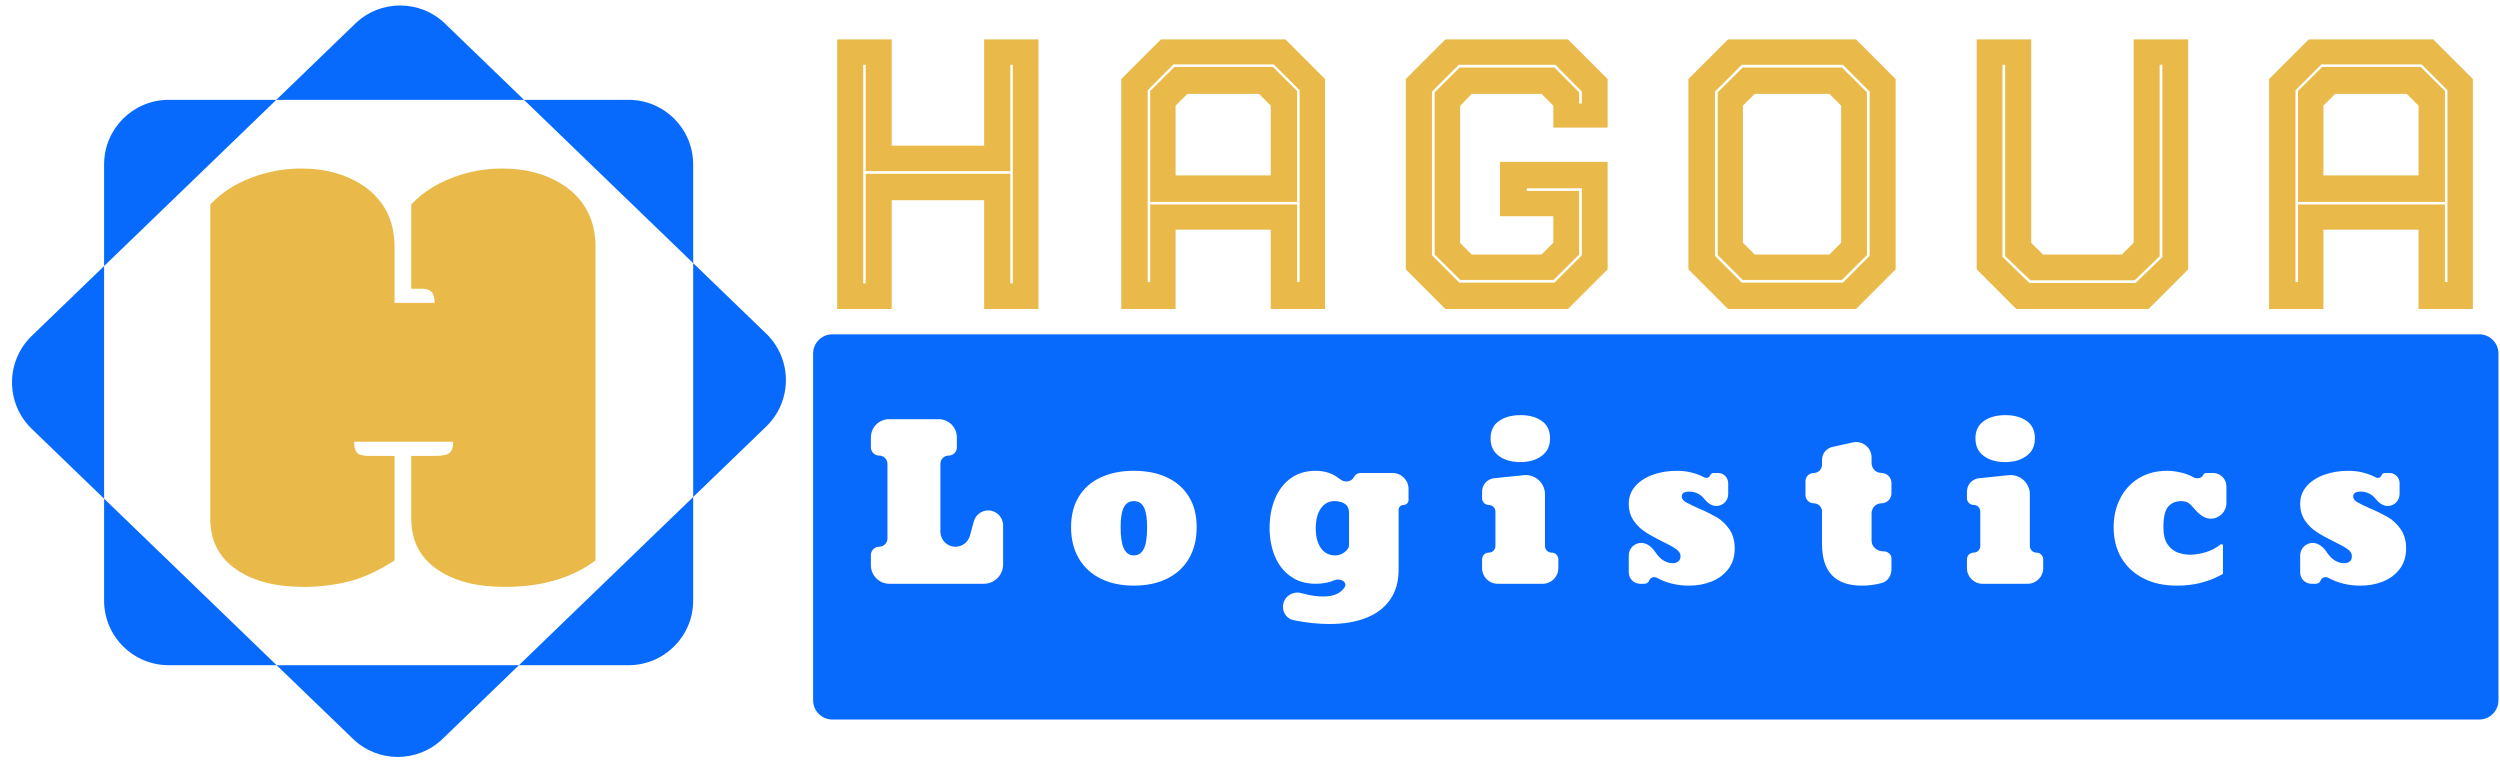 <svg width="157" height="48" viewBox="0 0 157 48" fill="none" xmlns="http://www.w3.org/2000/svg">
<path fill-rule="evenodd" clip-rule="evenodd" d="M6.537 16.709L1.995 21.093C0.342 22.688 0.342 25.337 1.995 26.932L6.537 31.317V37.717C6.537 39.958 8.354 41.775 10.595 41.775H17.373L22.163 46.398C23.735 47.916 26.227 47.916 27.799 46.398L32.589 41.775H39.474C41.715 41.775 43.532 39.958 43.532 37.717V31.212L48.115 26.789C49.768 25.193 49.768 22.545 48.115 20.95L43.532 16.526V10.328C43.532 8.087 41.715 6.27 39.474 6.27H32.907L27.948 1.483C26.375 -0.035 23.884 -0.035 22.311 1.483L17.352 6.27H10.595C8.354 6.27 6.537 8.087 6.537 10.328V16.709ZM6.537 16.709V31.317L17.373 41.775H32.589L43.532 31.212V16.526L32.907 6.27H17.352L6.537 16.709Z" fill="#076AFD"/>
<path d="M37.398 15.498V35.192C35.919 36.302 34.023 36.857 31.712 36.857C29.928 36.857 28.515 36.493 27.472 35.767C26.375 35.027 25.827 33.957 25.827 32.557V28.634H27.234C27.775 28.634 28.112 28.568 28.244 28.436C28.39 28.291 28.462 28.06 28.462 27.742H22.241C22.241 28.06 22.3 28.291 22.419 28.436C22.538 28.568 22.822 28.634 23.271 28.634H24.777V35.192C23.76 35.853 22.796 36.295 21.884 36.52C20.973 36.744 20.042 36.857 19.091 36.857C17.307 36.857 15.894 36.493 14.851 35.767C13.754 35.027 13.206 33.957 13.206 32.557V12.843C13.893 12.117 14.738 11.562 15.742 11.179C16.759 10.782 17.816 10.584 18.912 10.584C20.511 10.584 21.864 10.98 22.974 11.773C24.176 12.671 24.777 13.913 24.777 15.498V19.025H27.293C27.293 18.681 27.227 18.45 27.095 18.331C26.976 18.199 26.778 18.133 26.501 18.133H25.827V12.843C26.514 12.117 27.359 11.562 28.363 11.179C29.38 10.782 30.437 10.584 31.533 10.584C33.132 10.584 34.486 10.98 35.595 11.773C36.797 12.671 37.398 13.913 37.398 15.498Z" fill="#E9B949"/>
<path d="M52.575 19.407V2.473H55.999V9.15H61.805V2.473H65.216V19.407H61.805V12.573H55.999V19.407H52.575ZM54.208 17.798H54.366V10.916H63.45V17.798H63.607V4.069H63.45V10.746H54.366V4.069H54.208V17.798ZM70.416 19.407V4.965L72.908 2.473H80.722L83.214 4.965V19.407H79.803V14.424H73.827V19.407H70.416ZM72.073 17.714H72.231V12.839H81.46V17.714H81.617V5.666L79.996 4.045H73.694L72.073 5.666V17.714ZM73.827 11.013H79.803V6.634L79.065 5.896H74.565L73.827 6.634V11.013ZM72.231 12.682V5.715L73.755 4.203H79.936L81.46 5.715V12.682H72.231ZM90.775 19.407L88.283 16.915V4.965L90.775 2.473H98.468L100.96 4.965V8.013H97.549V6.634L96.811 5.896H92.42L91.694 6.658V15.258L92.42 15.984H96.811L97.549 15.246V13.577H94.198V10.166H100.96V16.915L98.468 19.407H90.775ZM91.646 17.75H97.621L99.339 16.032V11.823H95.879V11.992H99.17V15.984L97.561 17.581H91.706L90.098 15.984V5.799L91.67 4.239H97.621L99.17 5.799V6.501H99.339V5.751L97.682 4.069H91.61L89.928 5.751V16.032L91.646 17.75ZM108.524 19.407L106.032 16.915V4.965L108.524 2.473H116.556L119.047 4.965V16.915L116.556 19.407H108.524ZM110.193 15.984H114.886L115.624 15.246V6.634L114.886 5.896H110.193L109.455 6.634V15.246L110.193 15.984ZM109.383 17.75H115.733L117.414 16.069V5.751L115.733 4.069H109.383L107.701 5.751V16.069L109.383 17.75ZM109.443 17.581L107.871 16.02V5.799L109.443 4.239H115.673L117.245 5.799V16.02L115.673 17.581H109.443ZM126.627 19.407L124.136 16.915V2.473H127.559V15.246L128.297 15.984H133.256L133.994 15.246V2.473H137.417V16.915L134.925 19.407H126.627ZM127.45 17.774H134.115L135.796 16.141V4.069H135.627V16.093L134.054 17.605H127.51L125.926 16.081V4.069H125.756V16.129L127.45 17.774ZM142.499 19.407V4.965L144.991 2.473H152.805L155.296 4.965V19.407H151.885V14.424H145.91V19.407H142.499ZM144.156 17.714H144.313V12.839H153.542V17.714H153.7V5.666L152.079 4.045H145.777L144.156 5.666V17.714ZM145.91 11.013H151.885V6.634L151.147 5.896H146.648L145.91 6.634V11.013ZM144.313 12.682V5.715L145.837 4.203H152.018L153.542 5.715V12.682H144.313Z" fill="#E9B949"/>
<path fill-rule="evenodd" clip-rule="evenodd" d="M156.903 22.204C156.903 21.536 156.362 20.994 155.694 20.994H52.273C51.605 20.994 51.063 21.536 51.063 22.204V43.977C51.063 44.645 51.605 45.186 52.273 45.186H155.694C156.362 45.186 156.903 44.645 156.903 43.977V22.204ZM61.786 36.661C62.454 36.661 62.995 36.119 62.995 35.451V32.99C62.995 32.474 62.576 32.055 62.059 32.055V32.055C61.638 32.055 61.268 32.337 61.157 32.744L60.911 33.641C60.799 34.051 60.426 34.335 60.001 34.335V34.335C59.48 34.335 59.058 33.913 59.058 33.392V29.128C59.058 28.843 59.289 28.611 59.575 28.611V28.611C59.86 28.611 60.091 28.38 60.091 28.095V27.468C60.091 26.836 59.579 26.324 58.948 26.324H55.836C55.204 26.324 54.692 26.836 54.692 27.468V28.091C54.692 28.378 54.925 28.611 55.212 28.611V28.611C55.499 28.611 55.732 28.844 55.732 29.131V33.815C55.732 34.102 55.499 34.335 55.212 34.335V34.335C54.925 34.335 54.692 34.568 54.692 34.855V35.498C54.692 36.14 55.213 36.661 55.855 36.661H61.786ZM69.141 36.343C69.726 36.633 70.412 36.778 71.201 36.778C71.989 36.778 72.68 36.635 73.273 36.349C73.871 36.059 74.334 35.636 74.663 35.082C74.988 34.528 75.151 33.869 75.151 33.107C75.151 32.353 74.988 31.715 74.663 31.191C74.338 30.662 73.879 30.259 73.286 29.982C72.697 29.705 72.002 29.566 71.201 29.566C70.421 29.566 69.734 29.703 69.141 29.976C68.548 30.244 68.086 30.645 67.757 31.177C67.428 31.706 67.263 32.349 67.263 33.107C67.263 33.869 67.428 34.528 67.757 35.082C68.086 35.636 68.548 36.057 69.141 36.343ZM71.837 34.458C71.699 34.74 71.486 34.881 71.201 34.881C70.928 34.881 70.722 34.74 70.583 34.458C70.445 34.173 70.375 33.722 70.375 33.107C70.375 32.531 70.442 32.115 70.577 31.86C70.711 31.6 70.919 31.47 71.201 31.47C71.495 31.47 71.707 31.6 71.837 31.86C71.972 32.115 72.039 32.531 72.039 33.107C72.039 33.735 71.972 34.186 71.837 34.458ZM80.569 38.108C80.569 38.511 80.84 38.865 81.234 38.946C82.02 39.108 82.774 39.188 83.499 39.188C84.374 39.188 85.136 39.06 85.786 38.805C86.435 38.554 86.938 38.175 87.293 37.668C87.653 37.161 87.832 36.533 87.832 35.784V32.022C87.832 31.85 87.972 31.71 88.144 31.71V31.71C88.316 31.71 88.456 31.571 88.456 31.398V30.706C88.456 30.152 88.007 29.703 87.452 29.703H85.438C85.261 29.703 85.1 29.804 85.023 29.963V29.963C84.87 30.28 84.425 30.315 84.153 30.092C83.725 29.741 83.217 29.566 82.628 29.566C82.009 29.566 81.481 29.727 81.043 30.047C80.61 30.368 80.283 30.799 80.062 31.34C79.841 31.877 79.731 32.479 79.731 33.146C79.731 33.796 79.839 34.387 80.055 34.92C80.276 35.453 80.603 35.875 81.037 36.187C81.47 36.503 82 36.661 82.628 36.661C83.066 36.661 83.458 36.587 83.804 36.44V36.44C84.173 36.283 84.656 36.556 84.435 36.89C84.185 37.27 83.743 37.46 83.109 37.46C82.745 37.46 82.375 37.412 81.998 37.317C81.909 37.296 81.816 37.272 81.716 37.246C81.142 37.095 80.569 37.515 80.569 38.108V38.108ZM84.415 34.692C84.246 34.818 84.06 34.881 83.856 34.881C83.466 34.881 83.163 34.725 82.947 34.413C82.734 34.101 82.628 33.692 82.628 33.185C82.628 32.657 82.734 32.239 82.947 31.931C83.163 31.624 83.449 31.47 83.804 31.47C84.124 31.47 84.372 31.552 84.547 31.717C84.687 31.849 84.72 32.051 84.72 32.243V34.153C84.72 34.265 84.71 34.381 84.644 34.472C84.591 34.545 84.515 34.618 84.415 34.692ZM94.134 28.637C94.485 28.893 94.931 29.02 95.472 29.02C96.014 29.02 96.46 28.893 96.811 28.637C97.166 28.382 97.343 28.014 97.343 27.533C97.343 27.043 97.17 26.677 96.824 26.435C96.481 26.192 96.035 26.071 95.485 26.071C94.935 26.071 94.485 26.194 94.134 26.441C93.783 26.688 93.608 27.052 93.608 27.533C93.608 28.014 93.783 28.382 94.134 28.637ZM96.885 36.661C97.425 36.661 97.863 36.223 97.863 35.683V35.124C97.863 34.893 97.675 34.705 97.444 34.705V34.705C97.213 34.705 97.025 34.518 97.025 34.286V31.044C97.025 30.327 96.404 29.767 95.691 29.841L93.829 30.034C93.4 30.078 93.075 30.439 93.075 30.87V31.291C93.075 31.523 93.263 31.71 93.494 31.71V31.71C93.725 31.71 93.913 31.898 93.913 32.129V34.286C93.913 34.518 93.725 34.705 93.494 34.705V34.705C93.263 34.705 93.075 34.893 93.075 35.124V35.683C93.075 36.223 93.513 36.661 94.053 36.661H96.885ZM103.571 36.455C103.642 36.263 103.874 36.189 104.054 36.287C104.654 36.614 105.326 36.778 106.068 36.778C106.58 36.778 107.054 36.691 107.491 36.518C107.929 36.34 108.28 36.076 108.544 35.725C108.808 35.379 108.94 34.95 108.94 34.439C108.94 33.958 108.827 33.557 108.602 33.237C108.377 32.912 108.113 32.661 107.81 32.483C107.658 32.397 107.487 32.306 107.296 32.211C107.106 32.115 106.896 32.02 106.666 31.925C106.298 31.76 106.032 31.63 105.867 31.535C105.702 31.435 105.618 31.316 105.614 31.177C105.614 30.974 105.774 30.872 106.094 30.872C106.367 30.872 106.606 30.952 106.809 31.113C106.89 31.176 106.963 31.249 107.028 31.331C107.22 31.572 107.48 31.775 107.787 31.775V31.775C108.198 31.775 108.531 31.442 108.531 31.032V30.342C108.531 29.989 108.245 29.703 107.891 29.703H107.617C107.518 29.703 107.429 29.764 107.393 29.856V29.856C107.339 29.996 107.172 30.052 107.039 29.983C106.504 29.705 105.931 29.566 105.321 29.566C104.78 29.566 104.28 29.646 103.821 29.807C103.361 29.967 102.991 30.203 102.71 30.515C102.428 30.831 102.287 31.203 102.287 31.632C102.287 32.048 102.391 32.405 102.599 32.704C102.807 32.999 103.054 33.237 103.34 33.419C103.621 33.601 103.985 33.802 104.431 34.023C104.799 34.196 105.077 34.35 105.263 34.484C105.445 34.614 105.536 34.76 105.536 34.92C105.536 35.08 105.488 35.195 105.393 35.264C105.302 35.333 105.194 35.368 105.068 35.368C104.739 35.368 104.449 35.238 104.197 34.978C104.114 34.892 104.041 34.801 103.978 34.706C103.768 34.387 103.456 34.095 103.073 34.095V34.095C102.639 34.095 102.287 34.447 102.287 34.88V35.949C102.287 36.342 102.606 36.661 102.999 36.661H103.276C103.408 36.661 103.526 36.579 103.571 36.455V36.455ZM114.423 34.173C114.423 35.909 115.257 36.778 116.924 36.778C117.364 36.778 117.783 36.722 118.181 36.611C118.556 36.507 118.783 36.144 118.783 35.754V35.065C118.783 34.815 118.558 34.627 118.308 34.627V34.627C118.087 34.627 117.903 34.562 117.756 34.432C117.609 34.303 117.535 34.14 117.535 33.945V32.23C117.535 31.886 117.814 31.606 118.159 31.606V31.606C118.503 31.606 118.783 31.327 118.783 30.983V30.326C118.783 29.982 118.503 29.703 118.159 29.703V29.703C117.814 29.703 117.535 29.424 117.535 29.079V28.732C117.535 28.11 116.959 27.648 116.352 27.784L115.069 28.071C114.692 28.155 114.423 28.49 114.423 28.877V29.183C114.423 29.47 114.19 29.703 113.903 29.703V29.703C113.616 29.703 113.384 29.935 113.384 30.223V31.087C113.384 31.374 113.616 31.606 113.903 31.606V31.606C114.19 31.606 114.423 31.839 114.423 32.126V34.173ZM124.584 28.637C124.935 28.893 125.381 29.02 125.922 29.02C126.464 29.02 126.91 28.893 127.261 28.637C127.616 28.382 127.793 28.014 127.793 27.533C127.793 27.043 127.62 26.677 127.274 26.435C126.932 26.192 126.485 26.071 125.935 26.071C125.385 26.071 124.935 26.194 124.584 26.441C124.233 26.688 124.058 27.052 124.058 27.533C124.058 28.014 124.233 28.382 124.584 28.637ZM127.335 36.661C127.875 36.661 128.313 36.223 128.313 35.683V35.124C128.313 34.893 128.126 34.705 127.894 34.705V34.705C127.663 34.705 127.475 34.518 127.475 34.286V31.044C127.475 30.327 126.854 29.767 126.141 29.841L124.279 30.034C123.851 30.078 123.525 30.439 123.525 30.87V31.291C123.525 31.523 123.713 31.71 123.944 31.71V31.71C124.176 31.71 124.363 31.898 124.363 32.129V34.286C124.363 34.518 124.176 34.705 123.944 34.705V34.705C123.713 34.705 123.525 34.893 123.525 35.124V35.683C123.525 36.223 123.963 36.661 124.503 36.661H127.335ZM134.615 36.323C135.204 36.626 135.895 36.778 136.687 36.778C137.229 36.778 137.718 36.724 138.156 36.615C138.593 36.503 138.944 36.379 139.208 36.245C139.472 36.115 139.605 36.041 139.605 36.024V34.26C139.605 34.23 139.589 34.201 139.564 34.184V34.184C139.53 34.162 139.486 34.165 139.454 34.19C139.185 34.406 138.88 34.567 138.539 34.673C138.175 34.781 137.837 34.835 137.526 34.835C137.24 34.835 136.969 34.783 136.713 34.679C136.462 34.571 136.256 34.394 136.096 34.147C135.94 33.895 135.862 33.553 135.862 33.12C135.862 32.492 135.96 32.061 136.155 31.827C136.35 31.589 136.633 31.47 137.006 31.47C137.257 31.47 137.467 31.567 137.636 31.762V31.762C137.964 32.14 138.327 32.574 138.828 32.574V32.574C139.372 32.574 139.819 32.133 139.819 31.589V30.543C139.819 30.079 139.443 29.703 138.979 29.703H138.56C138.465 29.703 138.38 29.761 138.346 29.85V29.85C138.271 30.044 137.927 30.08 137.748 29.974C137.726 29.961 137.704 29.949 137.681 29.937C137.456 29.815 137.201 29.724 136.915 29.664C136.629 29.599 136.358 29.566 136.103 29.566C135.427 29.566 134.834 29.72 134.323 30.028C133.816 30.335 133.426 30.757 133.153 31.294C132.876 31.831 132.737 32.436 132.737 33.107C132.737 33.852 132.902 34.5 133.231 35.05C133.56 35.6 134.022 36.024 134.615 36.323ZM145.735 36.455C145.805 36.263 146.038 36.189 146.218 36.287C146.818 36.614 147.489 36.778 148.232 36.778C148.743 36.778 149.217 36.691 149.655 36.518C150.092 36.34 150.443 36.076 150.707 35.725C150.972 35.379 151.104 34.95 151.104 34.439C151.104 33.958 150.991 33.557 150.766 33.237C150.541 32.912 150.276 32.661 149.973 32.483C149.822 32.397 149.651 32.306 149.46 32.211C149.269 32.115 149.059 32.02 148.83 31.925C148.462 31.76 148.195 31.63 148.031 31.535C147.866 31.435 147.782 31.316 147.777 31.177C147.777 30.974 147.938 30.872 148.258 30.872C148.531 30.872 148.769 30.952 148.973 31.113C149.053 31.176 149.127 31.249 149.192 31.331C149.384 31.572 149.644 31.775 149.951 31.775V31.775C150.362 31.775 150.694 31.442 150.694 31.032V30.342C150.694 29.989 150.408 29.703 150.055 29.703H149.78C149.681 29.703 149.592 29.764 149.557 29.856V29.856C149.503 29.996 149.336 30.052 149.203 29.983C148.667 29.705 148.095 29.566 147.485 29.566C146.944 29.566 146.443 29.646 145.984 29.807C145.525 29.967 145.155 30.203 144.873 30.515C144.592 30.831 144.451 31.203 144.451 31.632C144.451 32.048 144.555 32.405 144.763 32.704C144.971 32.999 145.218 33.237 145.503 33.419C145.785 33.601 146.149 33.802 146.595 34.023C146.963 34.196 147.24 34.35 147.427 34.484C147.608 34.614 147.699 34.76 147.699 34.92C147.699 35.08 147.652 35.195 147.556 35.264C147.465 35.333 147.357 35.368 147.232 35.368C146.902 35.368 146.612 35.238 146.361 34.978C146.277 34.892 146.204 34.801 146.142 34.706C145.932 34.387 145.62 34.095 145.237 34.095V34.095C144.803 34.095 144.451 34.447 144.451 34.88V35.949C144.451 36.342 144.769 36.661 145.162 36.661H145.44C145.572 36.661 145.69 36.579 145.735 36.455V36.455Z" fill="#076AFD"/>
</svg>
